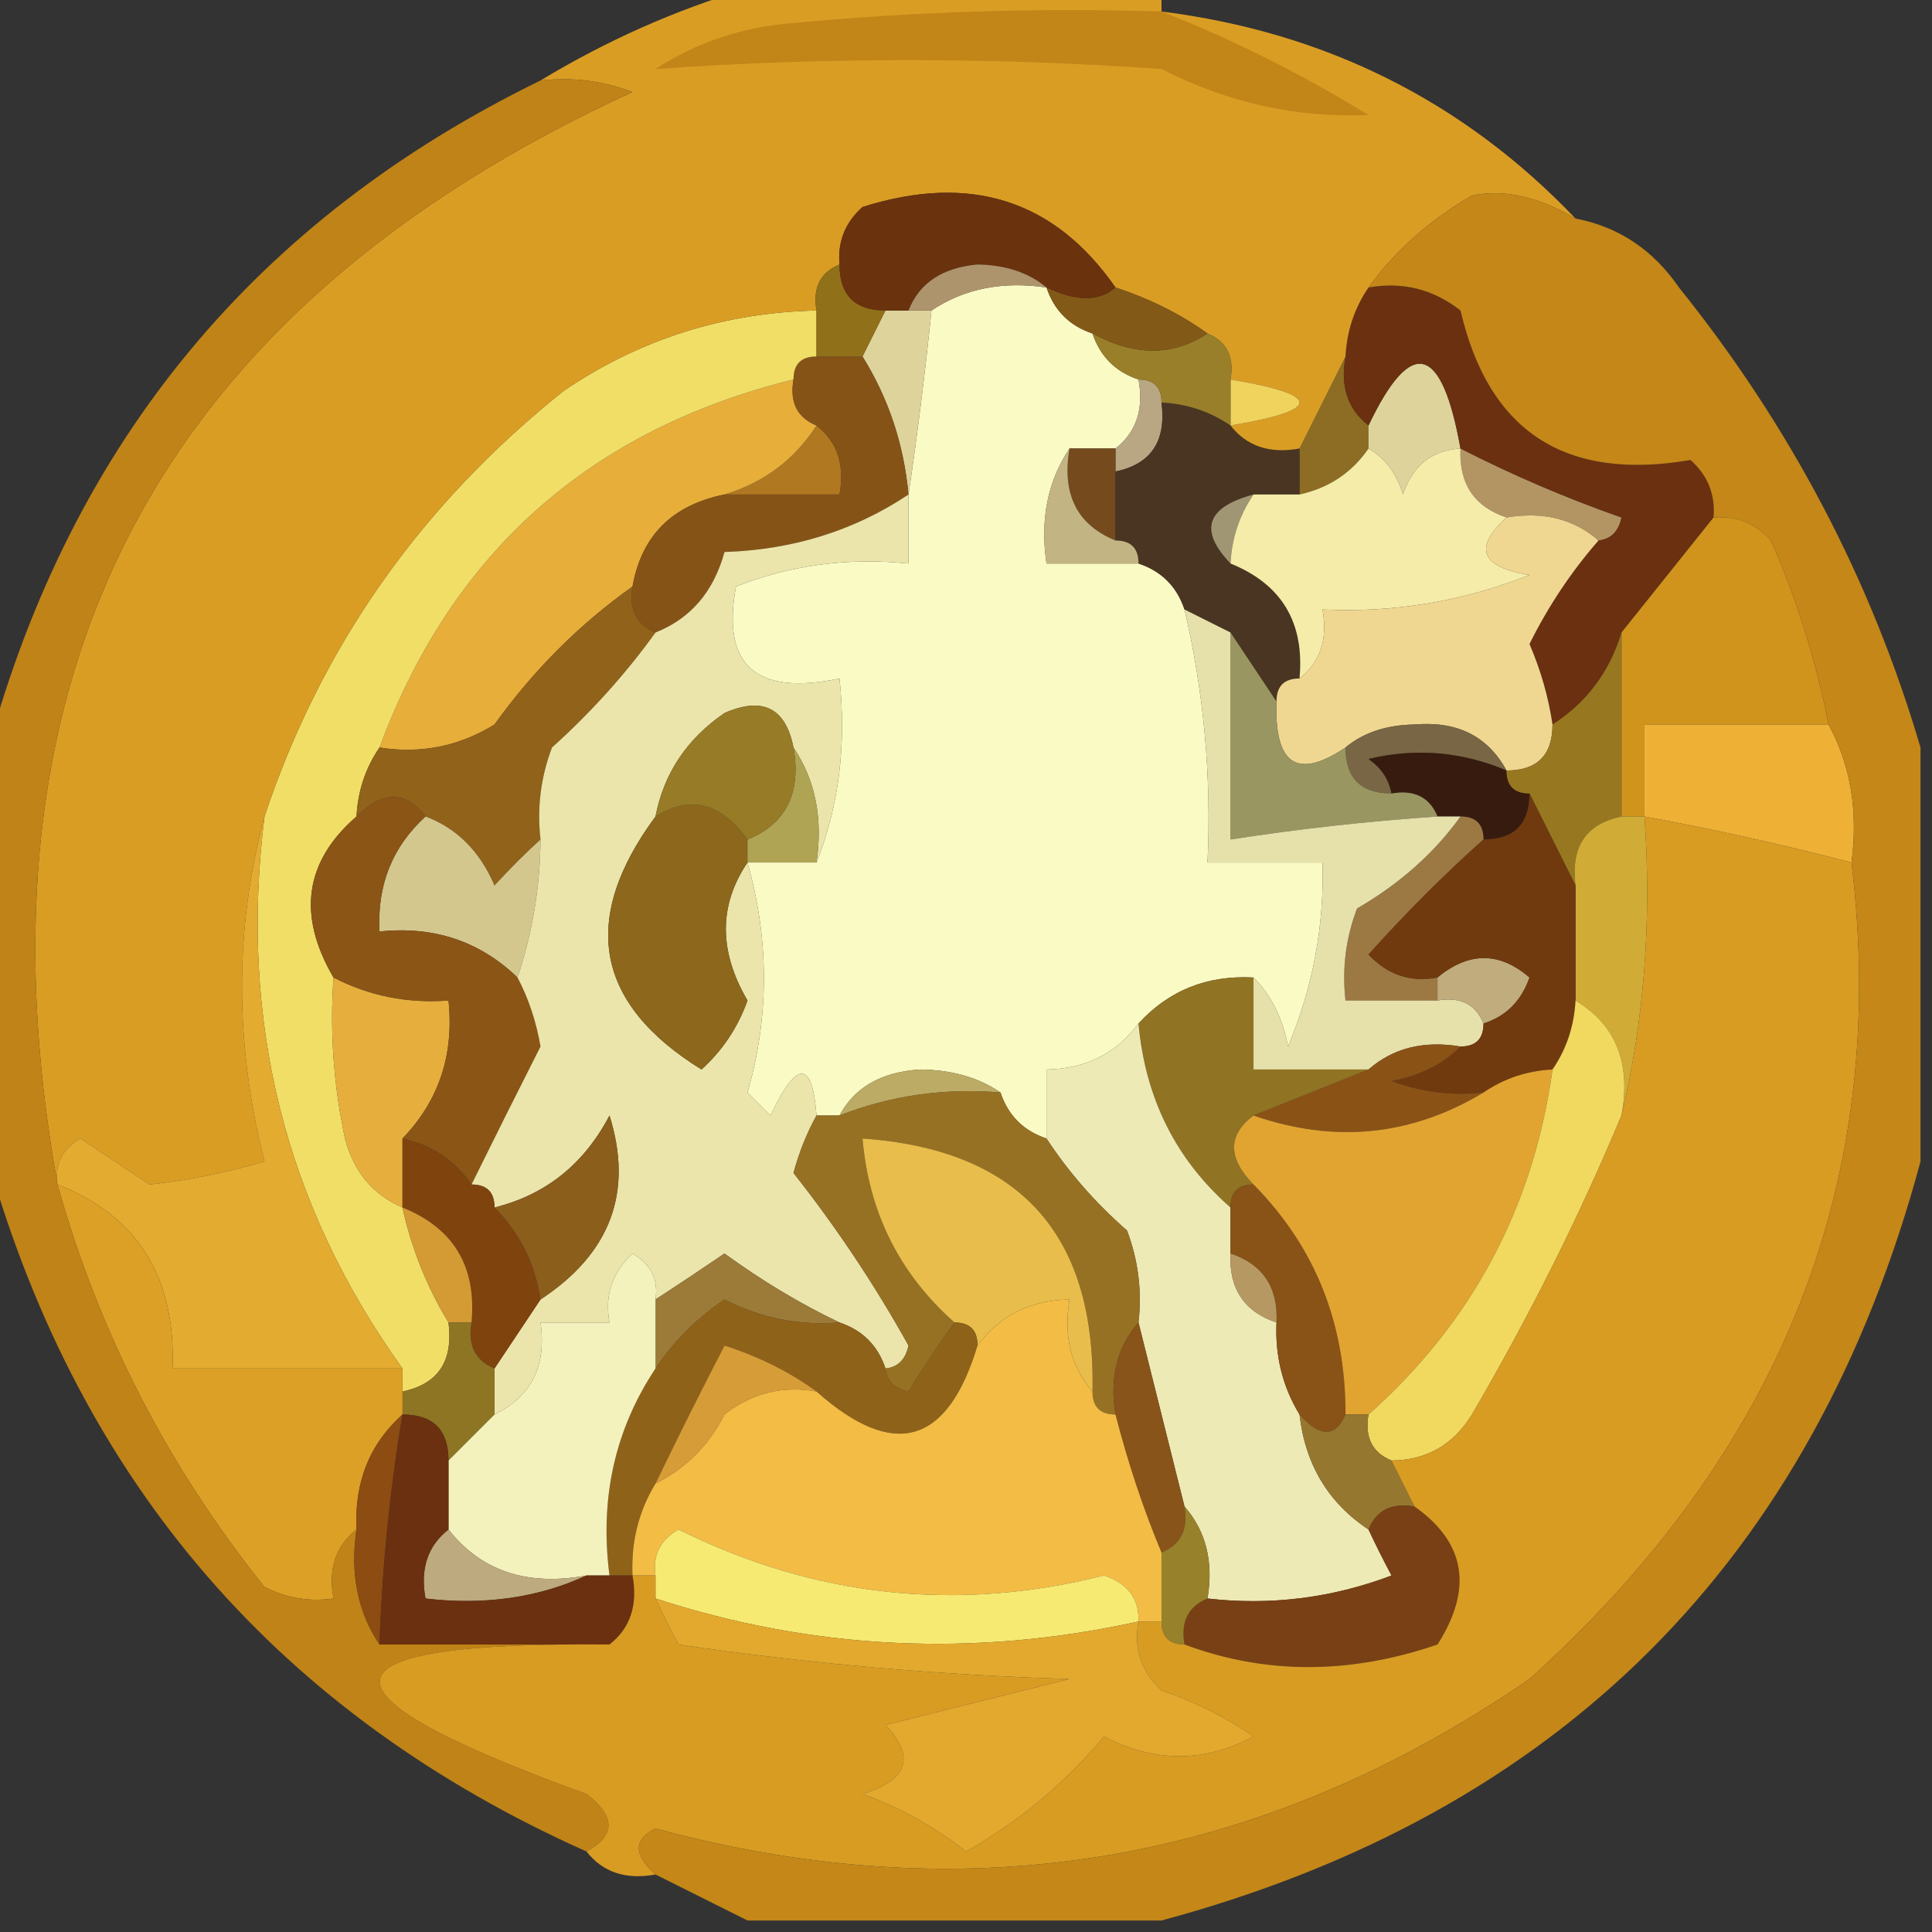 <svg width="84" height="84" viewBox="0 0 84 84" fill="none" xmlns="http://www.w3.org/2000/svg">
<rect x="0" y="0" width="84" height="84" fill="#333333" stroke="none"/>
<g clip-path="url(#clip0_2_585)">
<path fill-rule="evenodd" clip-rule="evenodd" d="M45.5 12.5C45.833 13.5 46.5 14.167 47.5 14.5C47.833 15.5 48.5 16.167 49.5 16.5C49.737 17.791 49.404 18.791 48.5 19.5C47.833 19.5 47.167 19.5 46.5 19.5C45.549 20.919 45.215 22.585 45.5 24.5C46.833 24.5 48.167 24.5 49.5 24.5C50.5 24.833 51.167 25.5 51.5 26.5C52.344 30.099 52.677 33.766 52.5 37.5C54.167 37.5 55.833 37.5 57.5 37.5C57.579 40.271 57.079 42.937 56 45.5C55.768 44.263 55.268 43.263 54.5 42.5C52.486 42.392 50.819 43.058 49.5 44.5C48.533 45.806 47.199 46.473 45.5 46.5C45.5 47.5 45.5 48.5 45.5 49.5C44.5 49.167 43.833 48.5 43.5 47.5C42.551 46.848 41.385 46.514 40 46.5C38.319 46.608 37.152 47.275 36.5 48.5C36.167 48.5 35.833 48.5 35.5 48.5C35.316 46.075 34.649 46.075 33.5 48.5C33.167 48.167 32.833 47.833 32.5 47.5C33.449 44.205 33.449 40.872 32.5 37.5C33.5 37.5 34.5 37.5 35.5 37.5C36.473 35.052 36.806 32.385 36.5 29.5C32.862 30.263 31.362 28.93 32 25.5C34.381 24.565 36.881 24.232 39.5 24.5C39.5 23.5 39.5 22.5 39.5 21.5C39.884 18.919 40.218 16.253 40.5 13.5C41.919 12.549 43.585 12.216 45.5 12.5Z" fill="#FAFAC5"/>
<path fill-rule="evenodd" clip-rule="evenodd" d="M38.5 13.5C38.833 13.5 39.167 13.5 39.5 13.5C39.833 13.5 40.167 13.5 40.5 13.5C40.218 16.253 39.884 18.919 39.5 21.5C39.296 19.315 38.63 17.315 37.5 15.5C37.833 14.833 38.167 14.167 38.5 13.5Z" fill="#DED39B"/>
<path fill-rule="evenodd" clip-rule="evenodd" d="M58.5 15.5C58.263 16.791 58.596 17.791 59.5 18.5C59.5 18.833 59.5 19.167 59.5 19.5C58.778 20.551 57.778 21.218 56.5 21.5C56.5 20.833 56.5 20.167 56.5 19.5C57.167 18.167 57.833 16.833 58.5 15.5Z" fill="#8D6C23"/>
<path fill-rule="evenodd" clip-rule="evenodd" d="M63.5 19.5C62.25 19.577 61.417 20.244 61 21.5C60.722 20.584 60.222 19.918 59.5 19.5C59.5 19.167 59.5 18.833 59.5 18.5C61.351 14.613 62.684 14.947 63.5 19.5Z" fill="#DDD39B"/>
<path fill-rule="evenodd" clip-rule="evenodd" d="M49.5 16.5C50.167 16.5 50.5 16.833 50.5 17.5C50.715 19.179 50.048 20.179 48.5 20.5C48.5 20.167 48.5 19.833 48.5 19.5C49.404 18.791 49.737 17.791 49.5 16.5Z" fill="#B9A784"/>
<path fill-rule="evenodd" clip-rule="evenodd" d="M35.5 18.5C36.404 19.209 36.737 20.209 36.5 21.5C34.833 21.5 33.167 21.5 31.5 21.5C33.219 20.978 34.553 19.978 35.5 18.5Z" fill="#B07820"/>
<path fill-rule="evenodd" clip-rule="evenodd" d="M46.5 19.5C47.167 19.5 47.833 19.5 48.5 19.5C48.5 19.833 48.5 20.167 48.5 20.5C48.5 21.5 48.5 22.5 48.5 23.5C46.824 22.817 46.157 21.483 46.5 19.5Z" fill="#754A1D"/>
<path fill-rule="evenodd" clip-rule="evenodd" d="M34.5 16.5C34.328 17.492 34.662 18.158 35.5 18.5C34.553 19.978 33.219 20.978 31.5 21.5C29.227 21.957 27.894 23.29 27.5 25.5C25.188 27.145 23.188 29.145 21.5 31.5C19.955 32.452 18.288 32.785 16.5 32.5C19.645 24.025 25.645 18.692 34.5 16.5Z" fill="#E8AE3A"/>
<path fill-rule="evenodd" clip-rule="evenodd" d="M35.5 15.5C36.167 15.5 36.833 15.5 37.5 15.5C38.63 17.315 39.296 19.315 39.5 21.5C37.149 23.07 34.482 23.903 31.5 24C31.026 25.729 30.026 26.895 28.5 27.5C27.662 27.158 27.328 26.492 27.5 25.5C27.894 23.29 29.227 21.957 31.5 21.5C33.167 21.5 34.833 21.5 36.5 21.5C36.737 20.209 36.404 19.209 35.5 18.5C34.662 18.158 34.328 17.492 34.5 16.5C34.5 15.833 34.833 15.5 35.5 15.5Z" fill="#865317"/>
<path fill-rule="evenodd" clip-rule="evenodd" d="M50.5 17.5C51.609 17.557 52.609 17.89 53.5 18.5C54.209 19.404 55.209 19.737 56.5 19.5C56.5 20.167 56.5 20.833 56.5 21.5C55.833 21.5 55.167 21.5 54.5 21.5C52.448 22.053 52.115 23.053 53.5 24.5C55.727 25.401 56.727 27.067 56.5 29.5C55.833 29.5 55.5 29.833 55.5 30.5C54.833 29.5 54.167 28.5 53.5 27.5C52.833 27.167 52.167 26.833 51.5 26.5C51.167 25.5 50.5 24.833 49.5 24.5C49.5 23.833 49.167 23.5 48.5 23.5C48.5 22.5 48.5 21.5 48.5 20.5C50.048 20.179 50.715 19.179 50.5 17.5Z" fill="#4A3522"/>
<path fill-rule="evenodd" clip-rule="evenodd" d="M54.5 21.5C53.89 22.391 53.557 23.391 53.5 24.5C52.115 23.053 52.448 22.053 54.5 21.5Z" fill="#A09673"/>
<path fill-rule="evenodd" clip-rule="evenodd" d="M63.5 19.5C65.742 20.648 68.076 21.648 70.5 22.5C70.376 23.107 70.043 23.44 69.5 23.5C68.432 22.566 67.099 22.232 65.5 22.5C64.094 22.027 63.427 21.027 63.5 19.5Z" fill="#B39463"/>
<path fill-rule="evenodd" clip-rule="evenodd" d="M59.5 12.5C60.978 12.238 62.311 12.571 63.5 13.5C64.723 18.77 68.056 20.936 73.5 20C74.252 20.671 74.586 21.504 74.5 22.5C73.167 24.167 71.833 25.833 70.5 27.5C69.978 29.219 68.978 30.553 67.5 31.5C67.323 30.305 66.989 29.139 66.5 28C67.315 26.357 68.315 24.857 69.5 23.5C70.043 23.44 70.376 23.107 70.5 22.5C68.076 21.648 65.742 20.648 63.5 19.5C62.684 14.947 61.351 14.614 59.5 18.5C58.596 17.791 58.263 16.791 58.5 15.5C58.557 14.391 58.89 13.391 59.5 12.5Z" fill="#6A3010"/>
<path fill-rule="evenodd" clip-rule="evenodd" d="M46.5 19.5C46.157 21.483 46.824 22.817 48.5 23.5C49.167 23.5 49.5 23.833 49.5 24.5C48.167 24.5 46.833 24.5 45.5 24.5C45.215 22.585 45.549 20.919 46.5 19.5Z" fill="#C3B484"/>
<path fill-rule="evenodd" clip-rule="evenodd" d="M59.5 19.5C60.222 19.918 60.722 20.584 61 21.5C61.417 20.244 62.25 19.577 63.5 19.5C63.427 21.027 64.094 22.027 65.5 22.5C64.047 23.825 64.381 24.658 66.5 25C63.607 26.149 60.607 26.649 57.5 26.5C57.737 27.791 57.404 28.791 56.5 29.5C56.727 27.067 55.727 25.401 53.5 24.5C53.557 23.391 53.89 22.391 54.5 21.5C55.167 21.5 55.833 21.5 56.5 21.5C57.778 21.218 58.778 20.551 59.5 19.5Z" fill="#F4ECA8"/>
<path fill-rule="evenodd" clip-rule="evenodd" d="M35.5 13.5C35.5 14.167 35.5 14.833 35.5 15.5C34.833 15.5 34.5 15.833 34.5 16.5C25.645 18.692 19.645 24.025 16.5 32.5C15.89 33.391 15.557 34.391 15.5 35.5C13.247 37.45 12.914 39.784 14.5 42.5C14.337 44.857 14.503 47.19 15 49.5C15.377 50.942 16.21 51.942 17.5 52.5C17.892 54.284 18.559 55.95 19.5 57.5C19.715 59.179 19.048 60.179 17.5 60.5C17.5 60.167 17.5 59.833 17.5 59.5C12.39 52.393 10.39 44.393 11.5 35.5C13.95 28.13 18.284 21.963 24.5 17C27.793 14.758 31.46 13.591 35.5 13.5Z" fill="#F0DE67"/>
<path fill-rule="evenodd" clip-rule="evenodd" d="M74.5 22.5C75.496 22.414 76.329 22.748 77 23.5C78.136 26.096 78.969 28.763 79.5 31.5C76.833 31.5 74.167 31.5 71.5 31.5C71.5 32.833 71.5 34.167 71.5 35.5C71.167 35.5 70.833 35.5 70.5 35.5C70.5 32.833 70.5 30.167 70.5 27.5C71.833 25.833 73.167 24.167 74.5 22.5Z" fill="#D0941C"/>
<path fill-rule="evenodd" clip-rule="evenodd" d="M27.5 25.5C27.328 26.492 27.662 27.158 28.5 27.5C27.207 29.296 25.707 30.962 24 32.5C23.51 33.793 23.343 35.127 23.5 36.5C22.849 37.091 22.182 37.757 21.5 38.5C20.859 37.007 19.859 36.007 18.5 35.5C17.652 34.375 16.652 34.375 15.5 35.5C15.557 34.391 15.89 33.391 16.5 32.5C18.288 32.785 19.955 32.452 21.5 31.5C23.188 29.145 25.188 27.145 27.5 25.5Z" fill="#916219"/>
<path fill-rule="evenodd" clip-rule="evenodd" d="M65.5 22.5C67.099 22.232 68.432 22.566 69.5 23.5C68.315 24.857 67.315 26.357 66.5 28C66.989 29.139 67.323 30.305 67.5 31.5C67.5 32.833 66.833 33.5 65.5 33.5C64.688 32.007 63.355 31.34 61.5 31.5C60.274 31.52 59.274 31.853 58.5 32.5C56.402 33.914 55.402 33.248 55.5 30.5C55.5 29.833 55.833 29.5 56.5 29.5C57.404 28.791 57.737 27.791 57.5 26.5C60.607 26.649 63.607 26.149 66.5 25C64.381 24.658 64.047 23.825 65.5 22.5Z" fill="#F0D791"/>
<path fill-rule="evenodd" clip-rule="evenodd" d="M65.5 33.5C63.545 32.676 61.545 32.51 59.5 33C60.056 33.383 60.389 33.883 60.5 34.5C59.167 34.5 58.5 33.833 58.5 32.5C59.274 31.853 60.274 31.52 61.5 31.5C63.355 31.34 64.688 32.007 65.5 33.5Z" fill="#796644"/>
<path fill-rule="evenodd" clip-rule="evenodd" d="M32.5 -0.5C38.5 -0.5 44.5 -0.5 50.5 -0.5C50.5 -0.167 50.5 0.167 50.5 0.5C57.629 1.398 63.629 4.398 68.5 9.5C66.888 8.548 65.388 8.214 64 8.5C62.141 9.579 60.641 10.912 59.5 12.5C58.89 13.391 58.557 14.391 58.5 15.5C57.833 16.833 57.167 18.167 56.5 19.5C55.209 19.737 54.209 19.404 53.5 18.5C57.5 17.833 57.5 17.167 53.5 16.5C53.672 15.508 53.338 14.842 52.5 14.5C51.328 13.655 49.995 12.989 48.5 12.5C45.848 8.686 42.181 7.519 37.5 9C36.748 9.671 36.414 10.504 36.5 11.5C35.662 11.842 35.328 12.508 35.5 13.5C31.46 13.591 27.793 14.758 24.5 17C18.284 21.963 13.95 28.13 11.5 35.5C10.196 40.37 10.196 45.37 11.5 50.5C9.784 50.997 8.117 51.331 6.5 51.5C5.5 50.833 4.5 50.167 3.5 49.5C2.702 49.957 2.369 50.624 2.5 51.5C-1.479 29.294 6.855 13.461 27.5 4C26.207 3.51 24.873 3.343 23.5 3.5C26.345 1.776 29.345 0.442 32.5 -0.5Z" fill="#DA9D24"/>
<path fill-rule="evenodd" clip-rule="evenodd" d="M53.5 16.5C57.5 17.167 57.5 17.833 53.5 18.5C53.5 17.833 53.5 17.167 53.5 16.5Z" fill="#F0D35C"/>
<path fill-rule="evenodd" clip-rule="evenodd" d="M47.5 14.5C49.334 15.494 51.001 15.494 52.5 14.5C53.338 14.842 53.672 15.508 53.5 16.5C53.5 17.167 53.5 17.833 53.5 18.5C52.609 17.89 51.609 17.557 50.5 17.5C50.5 16.833 50.167 16.5 49.5 16.5C48.5 16.167 47.833 15.5 47.5 14.5Z" fill="#997F29"/>
<path fill-rule="evenodd" clip-rule="evenodd" d="M36.5 11.5C36.5 12.833 37.167 13.5 38.5 13.5C38.167 14.167 37.833 14.833 37.5 15.5C36.833 15.5 36.167 15.5 35.5 15.5C35.5 14.833 35.5 14.167 35.5 13.5C35.328 12.508 35.662 11.842 36.5 11.5Z" fill="#91701A"/>
<path fill-rule="evenodd" clip-rule="evenodd" d="M45.5 12.5C46.798 13.116 47.798 13.116 48.5 12.5C49.995 12.989 51.328 13.655 52.5 14.5C51.001 15.494 49.334 15.494 47.5 14.5C46.5 14.167 45.833 13.5 45.5 12.5Z" fill="#835917"/>
<path fill-rule="evenodd" clip-rule="evenodd" d="M48.5 12.5C47.798 13.116 46.798 13.116 45.5 12.5C44.726 11.853 43.726 11.52 42.5 11.5C40.97 11.64 39.97 12.306 39.5 13.5C39.167 13.5 38.833 13.5 38.5 13.5C37.167 13.5 36.5 12.833 36.5 11.5C36.414 10.504 36.748 9.671 37.5 9C42.181 7.519 45.848 8.686 48.5 12.5Z" fill="#6A320D"/>
<path fill-rule="evenodd" clip-rule="evenodd" d="M45.5 12.5C43.585 12.216 41.919 12.549 40.5 13.5C40.167 13.5 39.833 13.5 39.5 13.5C39.97 12.306 40.97 11.64 42.5 11.5C43.726 11.52 44.726 11.853 45.5 12.5Z" fill="#AE946C"/>
<path fill-rule="evenodd" clip-rule="evenodd" d="M50.5 0.5C53.562 1.699 56.562 3.199 59.5 5C56.379 5.138 53.379 4.471 50.5 3C43.128 2.486 35.794 2.486 28.5 3C30.285 1.837 32.285 1.17 34.5 1C39.823 0.501 45.156 0.334 50.5 0.5Z" fill="#C28517"/>
<path fill-rule="evenodd" clip-rule="evenodd" d="M65.5 33.5C65.5 34.167 65.833 34.5 66.5 34.5C66.5 35.833 65.833 36.5 64.5 36.5C64.5 35.833 64.167 35.5 63.5 35.5C63.167 35.5 62.833 35.5 62.5 35.5C62.158 34.662 61.492 34.328 60.5 34.5C60.389 33.883 60.056 33.383 59.5 33C61.545 32.51 63.545 32.676 65.5 33.5Z" fill="#381B0F"/>
<path fill-rule="evenodd" clip-rule="evenodd" d="M70.5 27.5C70.5 30.167 70.5 32.833 70.5 35.5C68.952 35.821 68.285 36.821 68.5 38.5C67.833 37.167 67.167 35.833 66.5 34.5C65.833 34.5 65.5 34.167 65.5 33.5C66.833 33.5 67.5 32.833 67.5 31.5C68.978 30.552 69.978 29.219 70.5 27.5Z" fill="#977720"/>
<path fill-rule="evenodd" clip-rule="evenodd" d="M79.5 31.5C80.461 33.265 80.795 35.265 80.5 37.5C77.546 36.729 74.546 36.062 71.5 35.5C71.5 34.167 71.5 32.833 71.5 31.5C74.167 31.5 76.833 31.5 79.5 31.5Z" fill="#EEB136"/>
<path fill-rule="evenodd" clip-rule="evenodd" d="M53.5 27.5C54.167 28.5 54.833 29.5 55.5 30.5C55.402 33.248 56.402 33.914 58.5 32.5C58.5 33.833 59.167 34.5 60.5 34.5C61.492 34.328 62.158 34.662 62.5 35.5C59.482 35.704 56.482 36.037 53.5 36.5C53.5 33.5 53.5 30.5 53.5 27.5Z" fill="#999661"/>
<path fill-rule="evenodd" clip-rule="evenodd" d="M18.5 35.5C19.859 36.007 20.859 37.007 21.5 38.5C22.182 37.757 22.849 37.091 23.5 36.5C23.483 38.565 23.149 40.565 22.5 42.5C20.858 40.919 18.858 40.252 16.5 40.5C16.392 38.486 17.058 36.819 18.5 35.5Z" fill="#D3C78E"/>
<path fill-rule="evenodd" clip-rule="evenodd" d="M63.5 35.5C64.167 35.5 64.5 35.833 64.5 36.5C62.816 38 61.149 39.667 59.5 41.5C60.325 42.386 61.325 42.719 62.5 42.5C62.5 42.833 62.5 43.167 62.5 43.5C61.167 43.5 59.833 43.5 58.5 43.5C58.343 42.127 58.51 40.793 59 39.5C60.859 38.421 62.359 37.088 63.5 35.5Z" fill="#9C7842"/>
<path fill-rule="evenodd" clip-rule="evenodd" d="M51.5 26.5C52.167 26.833 52.833 27.167 53.5 27.5C53.5 30.5 53.5 33.5 53.5 36.5C56.482 36.037 59.482 35.704 62.5 35.5C62.833 35.5 63.167 35.5 63.5 35.5C62.359 37.088 60.859 38.421 59 39.5C58.51 40.793 58.343 42.127 58.5 43.5C59.833 43.5 61.167 43.5 62.5 43.5C63.492 43.328 64.158 43.662 64.5 44.5C64.5 45.167 64.167 45.5 63.5 45.5C61.901 45.232 60.568 45.566 59.5 46.5C57.833 46.5 56.167 46.5 54.5 46.5C54.5 45.167 54.5 43.833 54.5 42.5C55.268 43.263 55.768 44.263 56 45.5C57.079 42.937 57.579 40.271 57.5 37.5C55.833 37.5 54.167 37.5 52.5 37.5C52.677 33.766 52.344 30.099 51.5 26.5Z" fill="#E6E1AB"/>
<path fill-rule="evenodd" clip-rule="evenodd" d="M64.5 44.5C64.158 43.662 63.492 43.328 62.5 43.5C62.5 43.167 62.5 42.833 62.5 42.5C63.858 41.374 65.192 41.374 66.5 42.5C66.144 43.522 65.478 44.189 64.5 44.5Z" fill="#C0AC7D"/>
<path fill-rule="evenodd" clip-rule="evenodd" d="M70.5 35.5C70.833 35.5 71.167 35.5 71.5 35.5C71.818 40.032 71.485 44.366 70.5 48.5C70.923 46.219 70.256 44.552 68.5 43.5C68.5 41.833 68.5 40.167 68.5 38.5C68.285 36.821 68.952 35.821 70.5 35.5Z" fill="#D0AC36"/>
<path fill-rule="evenodd" clip-rule="evenodd" d="M66.5 34.5C67.167 35.833 67.833 37.167 68.5 38.5C68.5 40.167 68.5 41.833 68.5 43.5C68.443 44.609 68.11 45.609 67.5 46.5C66.391 46.557 65.391 46.89 64.5 47.5C63.127 47.657 61.793 47.49 60.5 47C61.737 46.768 62.737 46.268 63.5 45.5C64.167 45.5 64.5 45.167 64.5 44.5C65.478 44.189 66.144 43.522 66.5 42.5C65.192 41.374 63.858 41.374 62.5 42.5C61.325 42.719 60.325 42.386 59.5 41.5C61.149 39.667 62.816 38 64.5 36.5C65.833 36.5 66.5 35.833 66.5 34.5Z" fill="#713A0E"/>
<path fill-rule="evenodd" clip-rule="evenodd" d="M14.5 42.5C16.042 43.301 17.709 43.634 19.5 43.5C19.747 45.858 19.081 47.858 17.5 49.5C17.5 50.5 17.5 51.5 17.5 52.5C16.21 51.942 15.377 50.942 15 49.5C14.503 47.19 14.337 44.857 14.5 42.5Z" fill="#E6AF3D"/>
<path fill-rule="evenodd" clip-rule="evenodd" d="M18.5 35.5C17.058 36.819 16.392 38.486 16.5 40.5C18.858 40.252 20.858 40.919 22.5 42.5C22.982 43.416 23.315 44.416 23.5 45.5C22.481 47.511 21.481 49.511 20.5 51.5C19.778 50.449 18.778 49.782 17.5 49.5C19.081 47.858 19.747 45.858 19.5 43.5C17.709 43.634 16.042 43.301 14.5 42.5C12.914 39.784 13.247 37.45 15.5 35.5C16.652 34.375 17.652 34.375 18.5 35.5Z" fill="#8B5516"/>
<path fill-rule="evenodd" clip-rule="evenodd" d="M43.5 47.5C41.05 47.298 38.717 47.631 36.5 48.5C37.152 47.275 38.319 46.608 40 46.5C41.385 46.514 42.551 46.848 43.5 47.5Z" fill="#BCAB64"/>
<path fill-rule="evenodd" clip-rule="evenodd" d="M63.5 45.5C62.737 46.268 61.737 46.768 60.5 47C61.793 47.49 63.127 47.657 64.5 47.5C61.363 49.39 58.03 49.724 54.5 48.5C56.167 47.833 57.833 47.167 59.5 46.5C60.568 45.566 61.901 45.232 63.5 45.5Z" fill="#8B5216"/>
<path fill-rule="evenodd" clip-rule="evenodd" d="M39.5 21.5C39.5 22.5 39.5 23.5 39.5 24.5C36.881 24.232 34.381 24.565 32 25.5C31.362 28.93 32.862 30.263 36.5 29.5C36.806 32.385 36.473 35.052 35.5 37.5C35.785 35.585 35.451 33.919 34.5 32.5C34.157 30.775 33.157 30.275 31.5 31C29.859 32.129 28.859 33.629 28.5 35.5C25.203 39.968 25.87 43.635 30.5 46.5C31.415 45.672 32.081 44.672 32.5 43.5C31.246 41.357 31.246 39.357 32.5 37.5C33.449 40.872 33.449 44.205 32.5 47.5C32.833 47.833 33.167 48.167 33.5 48.5C34.649 46.075 35.316 46.075 35.5 48.5C35.077 49.265 34.743 50.098 34.5 51C36.369 53.368 38.036 55.868 39.5 58.5C39.376 59.107 39.043 59.44 38.5 59.5C38.167 58.5 37.5 57.833 36.5 57.5C34.811 56.696 33.145 55.696 31.5 54.5C30.482 55.193 29.482 55.859 28.5 56.5C28.631 55.624 28.297 54.957 27.5 54.5C26.614 55.325 26.281 56.325 26.5 57.5C25.5 57.5 24.5 57.5 23.5 57.5C23.771 59.38 23.104 60.713 21.5 61.5C21.5 60.833 21.5 60.167 21.5 59.5C22.167 58.5 22.833 57.5 23.5 56.5C26.544 54.499 27.544 51.833 26.5 48.5C25.395 50.611 23.729 51.945 21.5 52.5C21.5 51.833 21.167 51.5 20.5 51.5C21.481 49.511 22.481 47.511 23.5 45.5C23.315 44.416 22.982 43.416 22.5 42.5C23.149 40.565 23.483 38.565 23.5 36.5C23.343 35.127 23.51 33.793 24 32.5C25.707 30.962 27.207 29.296 28.5 27.5C30.026 26.895 31.026 25.729 31.5 24C34.482 23.903 37.149 23.07 39.5 21.5Z" fill="#EBE5AB"/>
<path fill-rule="evenodd" clip-rule="evenodd" d="M32.5 36.5C32.5 36.833 32.5 37.167 32.5 37.5C31.246 39.357 31.246 41.357 32.5 43.5C32.081 44.672 31.415 45.672 30.5 46.5C25.87 43.635 25.203 39.968 28.5 35.5C30.001 34.557 31.335 34.891 32.5 36.5Z" fill="#8C671C"/>
<path fill-rule="evenodd" clip-rule="evenodd" d="M34.5 32.5C35.451 33.919 35.785 35.585 35.5 37.5C34.5 37.5 33.5 37.5 32.5 37.5C32.5 37.167 32.5 36.833 32.5 36.5C34.176 35.817 34.843 34.483 34.5 32.5Z" fill="#AFA454"/>
<path fill-rule="evenodd" clip-rule="evenodd" d="M34.5 32.5C34.843 34.483 34.176 35.817 32.5 36.5C31.335 34.891 30.001 34.557 28.5 35.5C28.859 33.629 29.859 32.129 31.5 31C33.157 30.275 34.157 30.775 34.5 32.5Z" fill="#977B27"/>
<path fill-rule="evenodd" clip-rule="evenodd" d="M54.5 42.5C54.5 43.833 54.5 45.167 54.5 46.5C56.167 46.5 57.833 46.5 59.5 46.5C57.833 47.167 56.167 47.833 54.5 48.5C53.375 49.348 53.375 50.348 54.5 51.5C53.833 51.5 53.5 51.833 53.5 52.5C51.127 50.421 49.794 47.754 49.5 44.5C50.819 43.058 52.486 42.392 54.5 42.5Z" fill="#907323"/>
<path fill-rule="evenodd" clip-rule="evenodd" d="M11.5 35.5C10.39 44.393 12.39 52.393 17.5 59.5C14.167 59.5 10.833 59.5 7.5 59.5C7.65 55.53 5.983 52.864 2.5 51.5C2.369 50.624 2.702 49.957 3.5 49.5C4.5 50.167 5.5 50.833 6.5 51.5C8.117 51.331 9.784 50.997 11.5 50.5C10.196 45.37 10.196 40.37 11.5 35.5Z" fill="#E3AB30"/>
<path fill-rule="evenodd" clip-rule="evenodd" d="M17.5 49.5C18.778 49.782 19.778 50.449 20.5 51.5C21.167 51.5 21.5 51.833 21.5 52.5C22.601 53.605 23.267 54.938 23.5 56.5C22.833 57.5 22.167 58.5 21.5 59.5C20.662 59.158 20.328 58.492 20.5 57.5C20.727 55.067 19.727 53.401 17.5 52.5C17.5 51.5 17.5 50.5 17.5 49.5Z" fill="#7F430E"/>
<path fill-rule="evenodd" clip-rule="evenodd" d="M23.5 56.5C23.267 54.938 22.601 53.605 21.5 52.5C23.729 51.945 25.395 50.611 26.5 48.5C27.544 51.833 26.544 54.499 23.5 56.5Z" fill="#8B5E1B"/>
<path fill-rule="evenodd" clip-rule="evenodd" d="M49.5 44.5C49.794 47.754 51.127 50.421 53.5 52.5C53.5 53.167 53.5 53.833 53.5 54.5C53.427 56.027 54.094 57.027 55.5 57.5C55.433 58.959 55.766 60.292 56.5 61.5C56.75 63.674 57.75 65.341 59.5 66.5C59.804 67.15 60.137 67.817 60.5 68.5C57.913 69.48 55.247 69.813 52.5 69.5C52.768 67.901 52.434 66.568 51.5 65.5C50.833 62.833 50.167 60.167 49.5 57.5C49.657 56.127 49.49 54.793 49 53.5C47.624 52.295 46.458 50.962 45.5 49.5C45.5 48.5 45.5 47.5 45.5 46.5C47.199 46.473 48.533 45.806 49.5 44.5Z" fill="#EEEAB5"/>
<path fill-rule="evenodd" clip-rule="evenodd" d="M54.5 51.5C57.178 54.21 58.511 57.543 58.5 61.5C58.062 62.506 57.396 62.506 56.5 61.5C55.766 60.292 55.433 58.959 55.5 57.5C55.573 55.973 54.906 54.973 53.5 54.5C53.5 53.833 53.5 53.167 53.5 52.5C53.5 51.833 53.833 51.5 54.5 51.5Z" fill="#895216"/>
<path fill-rule="evenodd" clip-rule="evenodd" d="M67.5 46.5C66.671 52.491 64.005 57.491 59.5 61.5C59.167 61.5 58.833 61.5 58.5 61.5C58.511 57.543 57.178 54.21 54.5 51.5C53.375 50.348 53.375 49.348 54.5 48.5C58.03 49.724 61.363 49.39 64.5 47.5C65.391 46.89 66.391 46.557 67.5 46.5Z" fill="#E2A431"/>
<path fill-rule="evenodd" clip-rule="evenodd" d="M68.5 43.5C70.256 44.552 70.923 46.219 70.5 48.5C68.672 52.878 66.505 57.211 64 61.5C63.184 62.823 62.017 63.489 60.5 63.5C59.662 63.158 59.328 62.492 59.5 61.5C64.005 57.491 66.671 52.491 67.5 46.5C68.11 45.609 68.443 44.609 68.5 43.5Z" fill="#F1D85F"/>
<path fill-rule="evenodd" clip-rule="evenodd" d="M17.5 52.5C19.727 53.401 20.727 55.067 20.5 57.5C20.167 57.5 19.833 57.5 19.5 57.5C18.559 55.95 17.892 54.284 17.5 52.5Z" fill="#D49B34"/>
<path fill-rule="evenodd" clip-rule="evenodd" d="M36.5 57.5C34.738 57.643 33.071 57.309 31.5 56.5C30.265 57.34 29.265 58.34 28.5 59.5C28.5 58.5 28.5 57.5 28.5 56.5C29.482 55.859 30.482 55.193 31.5 54.5C33.145 55.696 34.811 56.696 36.5 57.5Z" fill="#9C7B39"/>
<path fill-rule="evenodd" clip-rule="evenodd" d="M43.5 47.5C43.833 48.5 44.5 49.167 45.5 49.5C46.458 50.962 47.624 52.295 49 53.5C49.49 54.793 49.657 56.127 49.5 57.5C48.566 58.568 48.232 59.901 48.5 61.5C47.833 61.5 47.5 61.167 47.5 60.5C47.644 53.645 44.31 49.978 37.5 49.5C37.776 52.719 39.109 55.385 41.5 57.5C40.842 58.398 40.176 59.398 39.5 60.5C38.893 60.376 38.56 60.043 38.5 59.5C39.043 59.44 39.376 59.107 39.5 58.5C38.036 55.868 36.369 53.368 34.5 51C34.743 50.098 35.077 49.265 35.5 48.5C35.833 48.5 36.167 48.5 36.5 48.5C38.717 47.631 41.05 47.298 43.5 47.5Z" fill="#977123"/>
<path fill-rule="evenodd" clip-rule="evenodd" d="M47.5 60.5C46.566 59.432 46.232 58.099 46.5 56.5C44.801 56.527 43.467 57.194 42.5 58.5C42.5 57.833 42.167 57.5 41.5 57.5C39.109 55.385 37.776 52.719 37.5 49.5C44.31 49.978 47.644 53.645 47.5 60.5Z" fill="#E8BD4B"/>
<path fill-rule="evenodd" clip-rule="evenodd" d="M53.5 54.5C54.906 54.973 55.573 55.973 55.5 57.5C54.094 57.027 53.427 56.027 53.5 54.5Z" fill="#B69962"/>
<path fill-rule="evenodd" clip-rule="evenodd" d="M36.5 57.5C37.5 57.833 38.167 58.5 38.5 59.5C38.56 60.043 38.893 60.376 39.5 60.5C40.176 59.398 40.842 58.398 41.5 57.5C42.167 57.5 42.5 57.833 42.5 58.5C41.196 62.824 38.863 63.49 35.5 60.5C34.359 59.661 33.026 58.994 31.5 58.5C30.451 60.528 29.451 62.528 28.5 64.5C27.766 65.708 27.433 67.041 27.5 68.5C27.167 68.5 26.833 68.5 26.5 68.5C26.065 65.162 26.732 62.163 28.5 59.5C29.265 58.34 30.265 57.34 31.5 56.5C33.071 57.309 34.738 57.643 36.5 57.5Z" fill="#8F6219"/>
<path fill-rule="evenodd" clip-rule="evenodd" d="M35.5 60.5C34.022 60.238 32.689 60.571 31.5 61.5C30.812 62.855 29.812 63.855 28.5 64.5C29.451 62.528 30.451 60.528 31.5 58.5C33.026 58.994 34.359 59.661 35.5 60.5Z" fill="#D69C38"/>
<path fill-rule="evenodd" clip-rule="evenodd" d="M19.5 57.5C19.833 57.5 20.167 57.5 20.5 57.5C20.328 58.492 20.662 59.158 21.5 59.5C21.5 60.167 21.5 60.833 21.5 61.5C20.833 62.167 20.167 62.833 19.5 63.5C19.5 62.167 18.833 61.5 17.5 61.5C17.5 61.167 17.5 60.833 17.5 60.5C19.048 60.179 19.715 59.179 19.5 57.5Z" fill="#8E7523"/>
<path fill-rule="evenodd" clip-rule="evenodd" d="M28.5 56.5C28.5 57.5 28.5 58.5 28.5 59.5C26.732 62.163 26.065 65.162 26.5 68.5C26.167 68.5 25.833 68.5 25.5 68.5C22.918 68.975 20.918 68.308 19.5 66.5C19.5 65.5 19.5 64.5 19.5 63.5C20.167 62.833 20.833 62.167 21.5 61.5C23.104 60.713 23.771 59.38 23.5 57.5C24.5 57.5 25.5 57.5 26.5 57.5C26.281 56.325 26.614 55.325 27.5 54.5C28.297 54.957 28.631 55.624 28.5 56.5Z" fill="#F3F1BC"/>
<path fill-rule="evenodd" clip-rule="evenodd" d="M49.5 57.5C50.167 60.167 50.833 62.833 51.5 65.5C51.672 66.492 51.338 67.158 50.5 67.5C49.715 65.626 49.048 63.626 48.5 61.5C48.232 59.901 48.566 58.568 49.5 57.5Z" fill="#885419"/>
<path fill-rule="evenodd" clip-rule="evenodd" d="M2.5 51.5C5.983 52.864 7.65 55.53 7.5 59.5C10.833 59.5 14.167 59.5 17.5 59.5C17.5 59.833 17.5 60.167 17.5 60.5C17.5 60.833 17.5 61.167 17.5 61.5C16.069 62.78 15.402 64.447 15.5 66.5C14.596 67.209 14.263 68.209 14.5 69.5C13.448 69.65 12.448 69.483 11.5 69C7.289 63.745 4.289 57.911 2.5 51.5Z" fill="#DCA026"/>
<path fill-rule="evenodd" clip-rule="evenodd" d="M47.5 60.5C47.5 61.167 47.833 61.5 48.5 61.5C49.048 63.626 49.715 65.626 50.5 67.5C50.5 68.5 50.5 69.5 50.5 70.5C50.167 70.5 49.833 70.5 49.5 70.5C49.53 69.503 49.03 68.836 48 68.5C41.6 70.11 35.433 69.443 29.5 66.5C28.703 66.957 28.369 67.624 28.5 68.5C28.167 68.5 27.833 68.5 27.5 68.5C27.433 67.041 27.766 65.708 28.5 64.5C29.812 63.855 30.812 62.855 31.5 61.5C32.689 60.571 34.022 60.238 35.5 60.5C38.863 63.49 41.196 62.824 42.5 58.5C43.467 57.194 44.801 56.527 46.5 56.5C46.232 58.099 46.566 59.432 47.5 60.5Z" fill="#F3BC45"/>
<path fill-rule="evenodd" clip-rule="evenodd" d="M56.5 61.5C57.396 62.506 58.062 62.506 58.5 61.5C58.833 61.5 59.167 61.5 59.5 61.5C59.328 62.492 59.662 63.158 60.5 63.5C60.833 64.167 61.167 64.833 61.5 65.5C60.508 65.328 59.842 65.662 59.5 66.5C57.75 65.341 56.75 63.674 56.5 61.5Z" fill="#967730"/>
<path fill-rule="evenodd" clip-rule="evenodd" d="M23.5 3.5C24.873 3.343 26.207 3.51 27.5 4C6.855 13.461 -1.479 29.294 2.5 51.5C4.289 57.911 7.289 63.745 11.5 69C12.448 69.483 13.448 69.65 14.5 69.5C14.263 68.209 14.596 67.209 15.5 66.5C15.216 68.415 15.549 70.081 16.5 71.5C19.833 71.5 23.167 71.5 26.5 71.5C13.521 71.376 13.188 73.543 25.5 78C26.774 78.977 26.774 79.811 25.5 80.5C12.187 74.55 3.521 64.55 -0.5 50.5C-0.5 44.5 -0.5 38.5 -0.5 32.5C3.145 19.192 11.145 9.525 23.5 3.5Z" fill="#C08317"/>
<path fill-rule="evenodd" clip-rule="evenodd" d="M17.5 61.5C16.949 64.807 16.616 68.14 16.5 71.5C15.549 70.081 15.216 68.415 15.5 66.5C15.402 64.447 16.069 62.78 17.5 61.5Z" fill="#8C4C12"/>
<path fill-rule="evenodd" clip-rule="evenodd" d="M61.5 65.5C63.719 67.065 64.052 69.065 62.5 71.5C58.685 72.808 55.019 72.808 51.5 71.5C51.328 70.508 51.662 69.842 52.5 69.5C55.247 69.813 57.913 69.48 60.5 68.5C60.137 67.817 59.804 67.15 59.5 66.5C59.842 65.662 60.508 65.328 61.5 65.5Z" fill="#794015"/>
<path fill-rule="evenodd" clip-rule="evenodd" d="M19.5 66.5C20.918 68.308 22.918 68.975 25.5 68.5C23.393 69.468 21.059 69.802 18.5 69.5C18.263 68.209 18.596 67.209 19.5 66.5Z" fill="#BDAA7E"/>
<path fill-rule="evenodd" clip-rule="evenodd" d="M49.5 70.5C42.377 72.069 35.377 71.736 28.5 69.5C28.5 69.167 28.5 68.833 28.5 68.5C28.369 67.624 28.703 66.957 29.5 66.5C35.433 69.443 41.6 70.11 48 68.5C49.03 68.836 49.53 69.503 49.5 70.5Z" fill="#F7EA72"/>
<path fill-rule="evenodd" clip-rule="evenodd" d="M51.5 65.5C52.434 66.568 52.768 67.901 52.5 69.5C51.662 69.842 51.328 70.508 51.5 71.5C50.833 71.5 50.5 71.167 50.5 70.5C50.5 69.5 50.5 68.5 50.5 67.5C51.338 67.158 51.672 66.492 51.5 65.5Z" fill="#97812A"/>
<path fill-rule="evenodd" clip-rule="evenodd" d="M17.5 61.5C18.833 61.5 19.5 62.167 19.5 63.5C19.5 64.5 19.5 65.5 19.5 66.5C18.596 67.209 18.263 68.209 18.5 69.5C21.059 69.802 23.393 69.468 25.5 68.5C25.833 68.5 26.167 68.5 26.5 68.5C26.833 68.5 27.167 68.5 27.5 68.5C27.737 69.791 27.404 70.791 26.5 71.5C23.167 71.5 19.833 71.5 16.5 71.5C16.616 68.14 16.949 64.807 17.5 61.5Z" fill="#6B300F"/>
<path fill-rule="evenodd" clip-rule="evenodd" d="M71.5 35.5C74.546 36.062 77.546 36.729 80.5 37.5C82.168 51.257 77.501 63.091 66.5 73C54.835 81.033 42.169 83.2 28.5 79.5C27.537 79.97 27.537 80.636 28.5 81.5C27.209 81.737 26.209 81.404 25.5 80.5C26.774 79.811 26.774 78.977 25.5 78C13.188 73.543 13.521 71.376 26.5 71.5C27.404 70.791 27.737 69.791 27.5 68.5C27.833 68.5 28.167 68.5 28.5 68.5C28.5 68.833 28.5 69.167 28.5 69.5C28.804 70.15 29.137 70.817 29.5 71.5C35.138 72.33 40.804 72.83 46.5 73C43.833 73.667 41.167 74.333 38.5 75C39.815 76.395 39.481 77.395 37.5 78C39.129 78.585 40.629 79.419 42 80.5C44.301 79.2 46.301 77.533 48 75.5C50.199 76.645 52.365 76.645 54.5 75.5C53.264 74.643 51.931 73.977 50.5 73.5C49.614 72.675 49.281 71.675 49.5 70.5C49.833 70.5 50.167 70.5 50.5 70.5C50.5 71.167 50.833 71.5 51.5 71.5C55.019 72.808 58.685 72.808 62.5 71.5C64.052 69.065 63.719 67.065 61.5 65.5C61.167 64.833 60.833 64.167 60.5 63.5C62.017 63.489 63.184 62.823 64 61.5C66.505 57.211 68.672 52.878 70.5 48.5C71.485 44.366 71.818 40.032 71.5 35.5Z" fill="#D89C23"/>
<path fill-rule="evenodd" clip-rule="evenodd" d="M28.5 69.5C35.377 71.736 42.377 72.069 49.5 70.5C49.281 71.675 49.614 72.675 50.5 73.5C51.931 73.977 53.264 74.643 54.5 75.5C52.365 76.645 50.199 76.645 48 75.5C46.301 77.533 44.301 79.2 42 80.5C40.629 79.419 39.129 78.585 37.5 78C39.481 77.395 39.815 76.395 38.5 75C41.167 74.333 43.833 73.667 46.5 73C40.804 72.83 35.138 72.33 29.5 71.5C29.137 70.817 28.804 70.15 28.5 69.5Z" fill="#E2A92E"/>
<path fill-rule="evenodd" clip-rule="evenodd" d="M68.5 9.5C70.371 9.859 71.871 10.859 73 12.5C77.854 18.544 81.354 25.211 83.5 32.5C83.5 38.5 83.5 44.5 83.5 50.5C78.833 67.833 67.833 78.833 50.5 83.5C44.5 83.5 38.5 83.5 32.5 83.5C31.167 82.833 29.833 82.167 28.5 81.5C27.537 80.636 27.537 79.97 28.5 79.5C42.169 83.2 54.835 81.033 66.5 73C77.501 63.091 82.168 51.257 80.5 37.5C80.795 35.265 80.461 33.265 79.5 31.5C78.969 28.763 78.136 26.096 77 23.5C76.329 22.748 75.496 22.414 74.5 22.5C74.586 21.504 74.252 20.671 73.5 20C68.056 20.936 64.723 18.769 63.5 13.5C62.311 12.571 60.978 12.238 59.5 12.5C60.641 10.912 62.141 9.579 64 8.5C65.388 8.214 66.888 8.548 68.5 9.5Z" fill="#C48718"/>
</g>
<defs>
<clipPath id="clip0_2_585">
<rect width="84" height="84" fill="white"/>
</clipPath>
</defs>
</svg>
